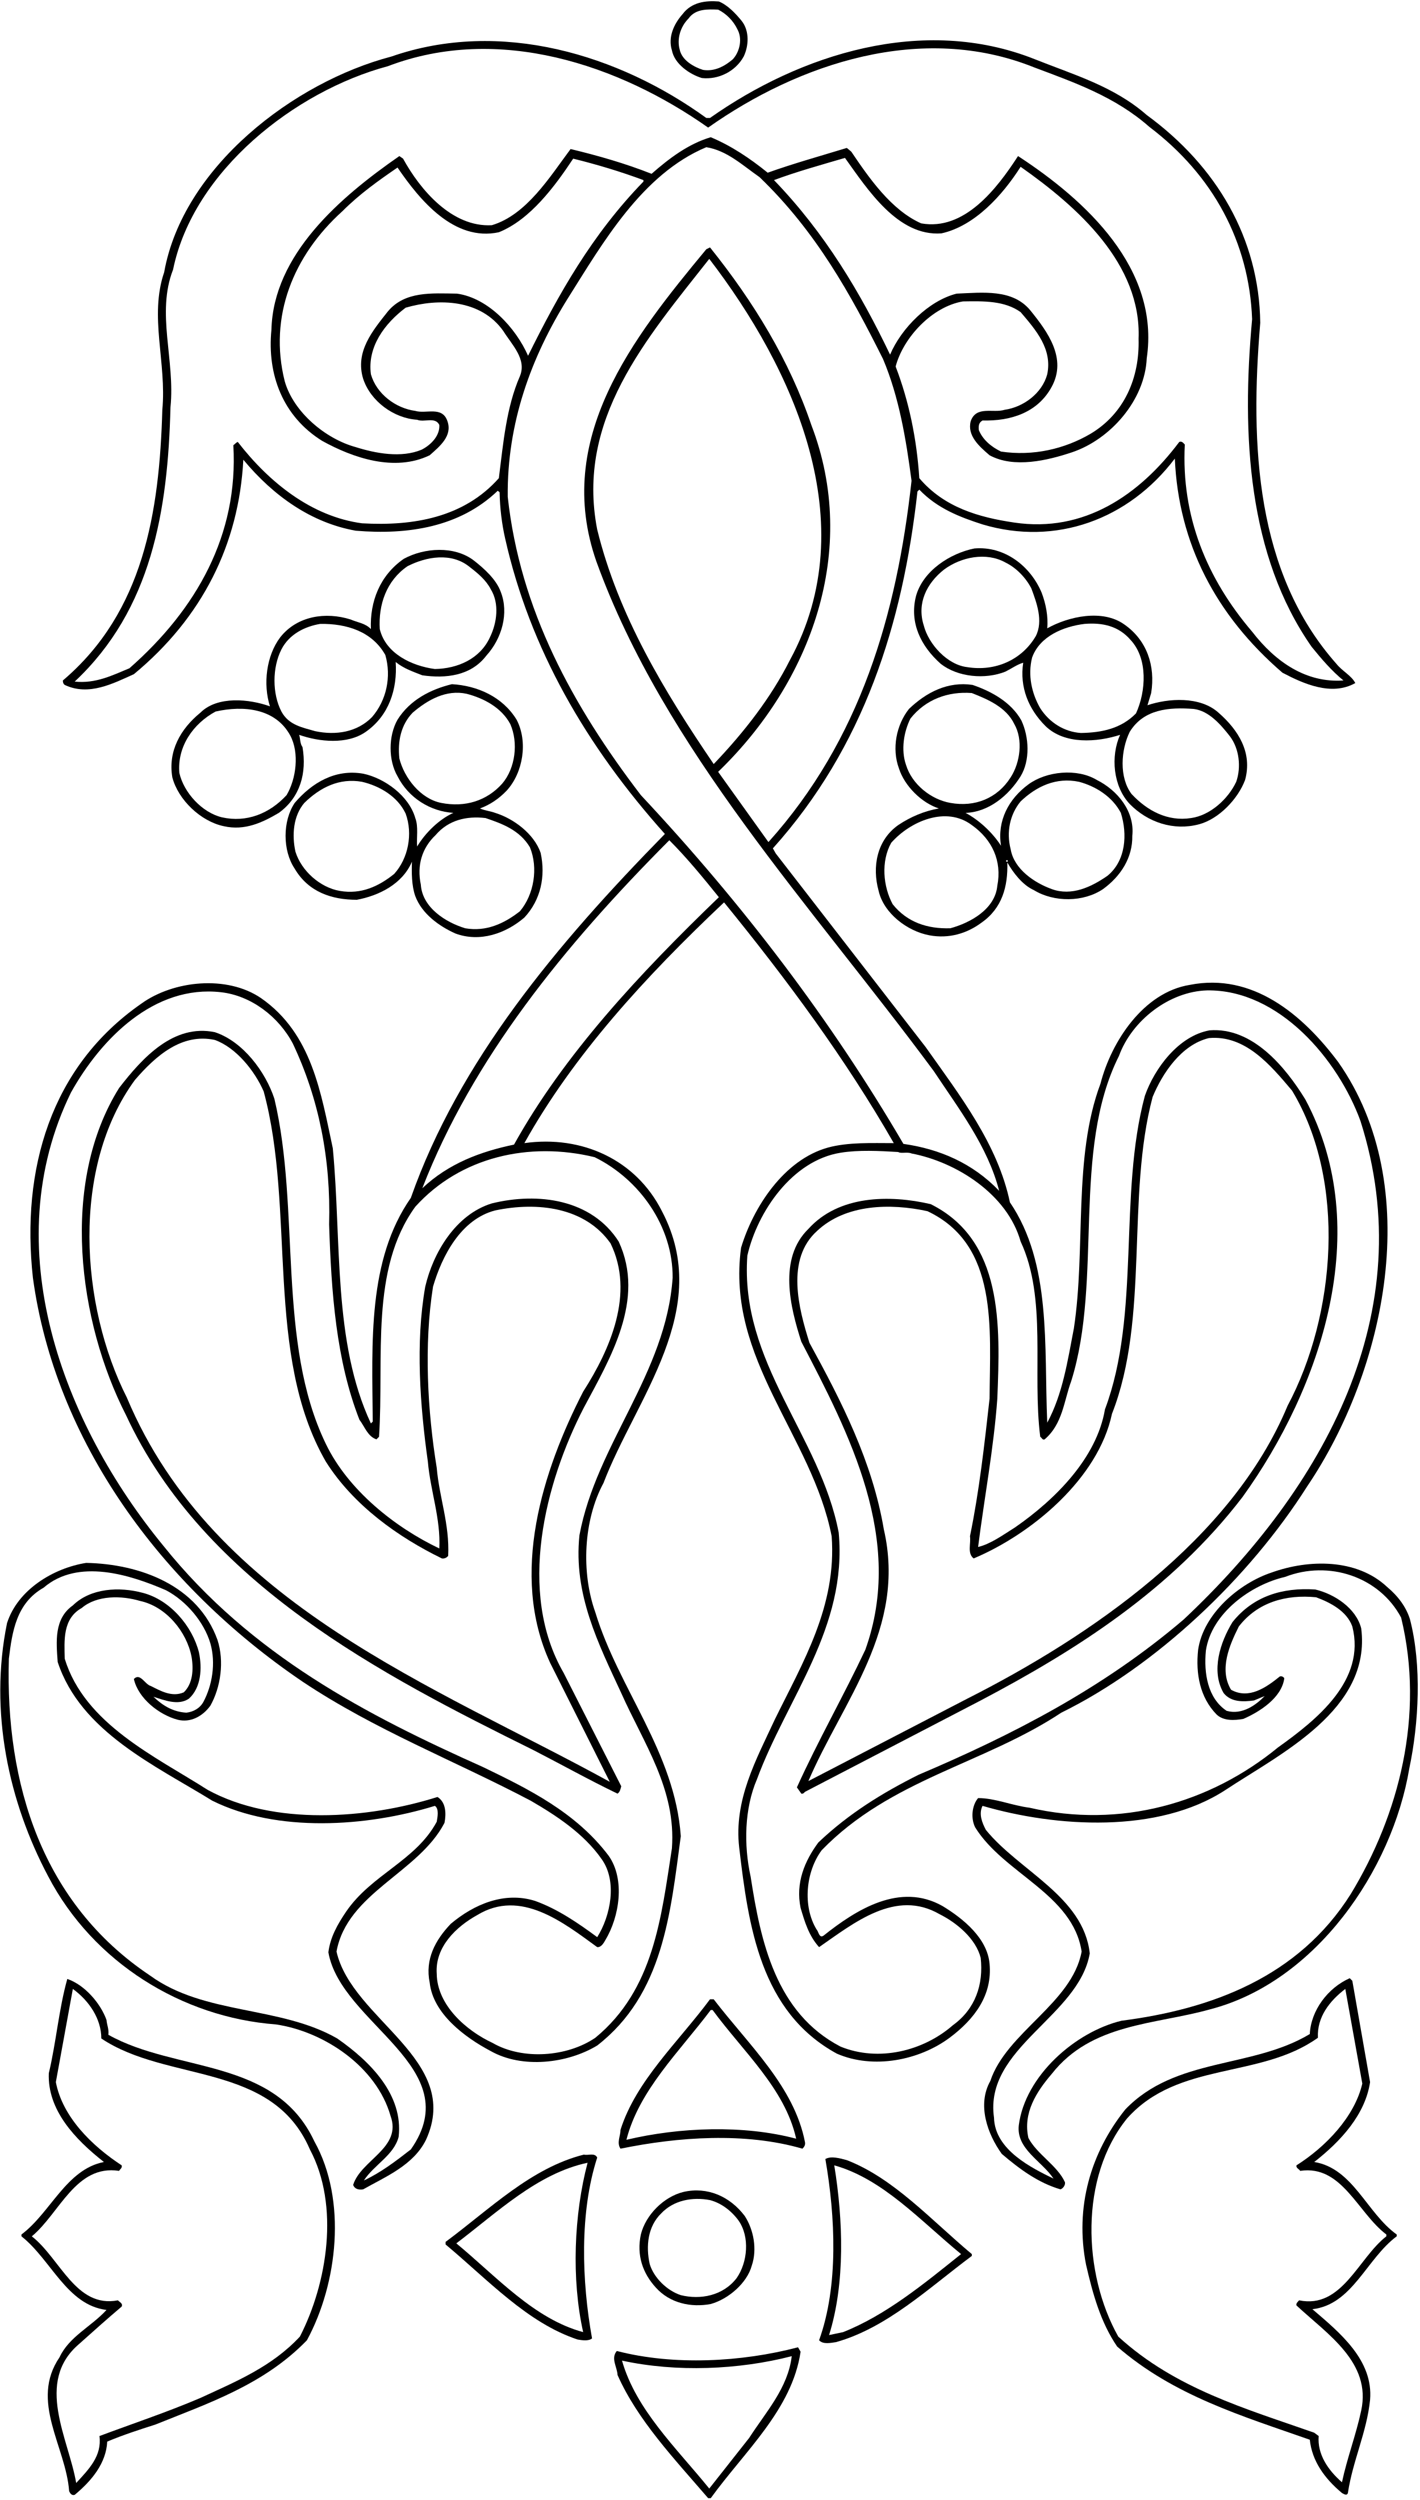 <?xml version="1.0" encoding="UTF-8"?>
<svg xmlns="http://www.w3.org/2000/svg" xmlns:xlink="http://www.w3.org/1999/xlink" width="384pt" height="676pt" viewBox="0 0 384 676" version="1.1">
<g id="surface1">
<path style=" stroke:none;fill-rule:nonzero;fill:rgb(0%,0%,0%);fill-opacity:1;" d="M 184.102 496.5 C 182.5 473.801 167.301 456.699 161 436 C 157.102 425.102 157.801 411 163.199 401 C 172 378 193 354.102 179 327.5 C 172 313.602 157.398 306.898 141.801 309.102 C 155 285.398 174.5 264.102 195.801 244 C 212.898 265 228.699 286.398 241.699 309.102 C 235.898 309.102 229.398 308.801 223.898 310.301 C 212 313.602 203.699 326.398 200.398 337.398 C 196.301 367.602 219.602 388.199 224.898 415.398 C 226.301 434.301 217.102 449.5 209.5 465 C 204.5 475.801 198.398 486.699 199.898 499.602 C 202.398 520.801 205.602 544 226.301 555.301 C 236.199 559.602 248.602 557.102 256.801 551 C 263.5 546 268.398 539.5 267.602 531 C 267 524.102 260.5 518.801 254.898 515.398 C 243.398 508.898 231.602 516.301 222.699 523.398 C 221.5 524.199 221.398 522.301 220.801 521.699 C 217 515.398 217.898 506.102 222.199 500.301 C 240.801 481.102 266 477 287 463.102 C 312.602 450.5 337.801 426.699 353.5 401.898 C 374.602 370.699 385.5 320.801 361.898 287.199 C 352.102 274.102 338.602 263 321.801 266.301 C 309.199 268.301 300.5 281.699 297.602 293 C 290.102 313 293.699 337.5 290.398 359.199 C 288.699 368 287.398 376.898 283.199 384.699 C 282.301 363.801 284.398 341.699 273.102 325.102 C 269.801 309.398 259.699 296.398 250.301 283.102 L 209.801 230.801 L 209 229.398 C 233.602 202 244.102 168.801 248.102 132.898 L 248.602 132.398 C 253.5 137.5 259.5 139.801 265.699 141.801 C 285.5 147.699 305.199 140.5 317.699 124 C 318.699 146.898 328.699 166.301 346.801 181.898 C 352.5 184.898 360.102 188.301 366.5 184.699 C 365.5 182.699 363 181.5 361.398 179.5 C 339.602 154.898 338 120.5 340.801 87.301 C 340.5 64.5 329.102 45 310.102 31.102 C 301.199 23.301 290.301 20.199 279.801 16 C 249.602 4 216.398 14.699 192 31.898 L 191 31.898 C 167.398 14.801 135.398 5 105.801 15.301 C 79.5 22.199 49.5 45.102 44.398 73.602 C 40.301 85.602 45.102 98 43.898 110.801 C 43.102 138.602 38.801 165.5 17 184 C 17 184.5 17.102 184.898 17.5 185.199 C 24 188.301 30.602 184.801 36.199 182.301 C 54.699 167 64.602 147.199 65.801 124.301 C 74 134.199 84.301 141.398 96.199 143.5 C 110.398 144.699 124.398 142.5 134.602 132.699 L 135.102 133.102 C 135.199 137.5 135.699 141.602 136.602 145.602 C 143.301 175.398 158.5 201.699 179.801 225.5 C 150.301 255.602 124.102 287 111.102 323.898 C 99.398 340.699 100.602 362.801 100.801 384.398 L 100.301 384.898 C 90 362.898 92.398 335.801 90 310.5 C 86.801 295.602 84.398 279.5 70.602 269.898 C 61.398 263.602 46.898 265.102 38.199 271.398 C 13.602 288.5 5.699 316.301 8.898 345.5 C 14.898 389.5 43.301 428.602 81.801 454.699 C 101.398 467.801 123 476.102 143.5 486.898 C 150.398 490.898 157.898 495.801 162.699 502.699 C 167 508.699 165.102 518.102 161.5 523.801 C 156.199 519.898 150.801 516.199 144.699 514 C 136.398 511.398 128.199 514.898 121.898 520.199 C 117.699 524.602 114.898 529.801 116.199 536.102 C 117.102 544.5 125.699 550.898 132.699 554.602 C 141.199 559.398 153.398 558 161.5 553.102 C 179.398 539.199 181.301 517.301 184.102 496.5 Z M 276 335.699 C 283.199 351.102 279.102 371 281.301 388.5 C 281.699 388.699 281.898 389.5 282.5 389.199 C 287.398 385 287.699 378.801 289.699 373.398 C 298.301 345.898 289.699 311.199 302.602 285.5 C 306.102 275.898 316.199 268.102 326.398 267.801 C 345.898 267.5 361.898 286.602 367.898 303.102 C 384.398 354.898 358 402.301 320.102 437.898 C 298.199 456.602 273.602 469.199 248.398 479.898 C 238.801 484.699 229.602 490.301 221.301 498.199 C 217.602 503.199 215.102 509.102 216.5 515.898 C 217.602 519.602 218.699 523.398 221.5 526.5 C 230.898 520 242.199 510.699 254.102 517.602 C 258.699 519.898 263.898 524.199 265.199 529.398 C 266 536.5 263.801 543.199 257.699 547.602 C 249.699 554.602 237.602 557.602 227.301 553.398 C 209.801 544.301 205.699 525 203 507.5 C 201.102 498.898 201.301 489 204.699 481.102 C 212.801 459.199 229.199 440.102 226.801 414.398 C 221.801 388.102 200 368.5 202.102 339.5 C 204.801 327.699 214.199 313.801 227.301 311.699 C 232.199 310.898 237.801 311.199 242.898 311.5 C 243.602 312 245.398 311.398 246.5 311.898 C 258.602 314.199 272.398 322.898 276 335.699 Z M 134.898 129.301 C 125.5 139.898 111.898 142.301 97.898 141.5 C 84.398 139.699 72.898 130.602 64.301 119.5 C 63.898 119.602 63.5 120.102 63.102 120.398 C 64.5 144.602 53.199 164.699 35 180.699 C 30.398 182.602 25.898 184.898 20.199 184.301 C 41 164.801 45.398 138.102 46.102 110.102 C 47.398 97.301 42.199 84.699 46.801 72.898 C 52.301 46.102 79.898 24.602 104.898 17.898 C 134.801 6.5 167.398 17.5 191.5 34.5 C 216 17.199 249.199 6 279.602 18.199 C 290.5 22.301 301.5 26.102 310.801 34.301 C 328.102 47.398 337.801 65.5 338.602 86.301 C 335.699 117.801 337.5 150.301 354.699 174.898 C 357.301 178.102 360.102 181.398 363.301 184 C 353.301 184.699 345 179.102 338.602 170.801 C 326.398 156.5 319.398 139.699 320.398 120.199 C 320 119.801 319.602 119.199 318.898 119.5 C 308.102 133.898 293.102 144.102 274.301 141.301 C 264.699 139.898 255.301 137.199 248.602 129.301 C 247.898 118.602 245.801 108.5 242.199 99.102 C 244.301 91.199 252.102 82.898 260.398 81.5 C 266 81.398 271.699 81.301 276 84.398 C 280.199 89.301 284.602 94.398 283.199 101.199 C 281.801 106.398 276.699 110.102 271.699 110.801 C 268.602 111.801 264 109.602 262.5 113.898 C 261.5 117.801 264.801 120.699 267.602 123.102 C 274.199 126.699 283.301 124.5 289.898 122.301 C 300.301 118.801 309.602 108.199 310.102 96.898 C 313.699 72.699 293.699 54.199 275.301 42.199 C 269.602 51 260.801 62.5 249.102 60.398 C 241 56.801 235 48.102 230.199 41 L 229 40 C 221.801 42.199 214.602 44.199 207.602 46.699 C 202.801 42.801 197.699 39.398 192.199 37.102 C 186.199 38.898 181.102 42.699 176.199 47 C 169.102 44.199 161.801 42.102 154.301 40.301 C 148.699 47.801 142.398 58.102 133 60.898 C 122.199 61.5 113.602 51.301 109 42.898 L 108 42.199 C 92 53.301 73.898 68.801 73.398 89.199 C 72.199 101.301 76.5 112.602 87.102 119.199 C 95.398 123.801 106.699 127.699 116.199 123.102 C 118.898 120.699 122.398 117.898 121 113.898 C 119.602 109.699 115.199 112 112.301 111.102 C 107 110.398 101.801 106.5 100.301 101.199 C 99.301 93.801 104 87.5 109.699 83.199 C 118.602 80.602 130 80.898 136.102 89.5 C 138.398 93.199 142.5 97.102 140.602 101.699 C 136.898 110.199 136.102 119.801 134.898 129.301 Z M 294.898 117.301 C 287.898 121.398 279.398 123.398 270.699 122.102 C 268.199 120.898 265.801 119 264.699 116.301 C 264.602 115.301 264.602 114.301 265.699 113.699 C 273.301 113.898 280.602 111.602 284.398 104.602 C 288.602 96.898 283.301 89.699 278.602 83.898 C 273.801 78.102 265.801 79.102 258.699 79.398 C 251.102 81.301 243.699 88.801 240.699 95.898 C 232.699 79.199 223.102 63 209.301 48.699 C 215.5 46.398 222 44.602 228.5 42.699 C 234.602 51.199 242.801 64 254.602 63.102 C 263.602 61.102 271.102 52.801 276 45.102 C 291.5 56 308.699 71.398 307.898 91.602 C 308.199 102.102 304.102 111.801 294.898 117.301 Z M 98.199 102.398 C 100.199 108.5 106.5 113.102 112.801 113.5 C 114.699 114.301 117.699 112.602 118.801 114.898 C 119 117.898 116.398 120.398 114 121.602 C 108.5 123.898 101.602 122.602 96.199 120.898 C 88.102 118.699 79.398 111.5 77 103.102 C 72.602 85.602 79.301 69.102 92.602 57.102 C 97.301 52.398 102.398 48.801 107.5 45.301 C 113.5 54.102 122.801 65.398 134.898 62.801 C 143.398 59.398 150.102 50.301 155 42.898 C 161.5 44.5 167.801 46.398 174 48.699 L 174 49.102 C 160.102 63.398 151 79.602 142.801 96.199 C 139.5 88.699 132.102 80.602 123.602 79.398 C 116.699 79.301 109.5 78.699 104.898 84.199 C 100.699 89.5 96 95.102 98.199 102.398 Z M 173.301 215 C 154.801 190.801 140.602 164.801 137.301 134.301 C 137.102 114.398 143.602 96.602 153.602 80.602 C 163 65.699 173.602 47.102 191 39.801 C 196.602 40.699 200.801 44.699 205.398 47.898 C 220.699 62.602 230.102 79.699 238.801 97.102 C 243.102 107.301 245 118.602 246.5 130 C 242.5 166.301 232.602 200.102 207.801 227.699 L 194.199 208.699 C 219.398 184.398 232.398 148.801 219.398 114.898 C 213.5 97.5 203.801 81.602 192 66.898 L 191 67.398 C 171.102 91.398 149.602 118.602 161.301 151.898 C 179.699 202.699 219.398 244.801 252.5 289.602 C 259.398 300 267.102 310 270.199 322 C 263 314.5 254.102 310.699 244.301 309.301 C 224.898 276.102 201.102 244.699 173.301 215 Z M 193 206.602 C 179.602 186.898 167.199 166.398 161.5 143.199 C 155.699 113.398 174.801 91.602 191.801 70 C 214.5 99.602 233.801 141.398 213.602 178.5 C 208.5 188.602 201.398 197.801 193 206.602 Z M 181 227.199 C 185.801 232 190.199 237.398 194.398 242.602 C 172.801 263.398 152.5 285.199 139 309.5 C 129.898 311.398 121.301 314.602 114.199 321.301 C 127.801 286.301 152.398 255.898 181 227.199 Z M 161 551 C 153.398 556.199 141.301 557.102 133.199 552.398 C 126.102 549.102 118.199 542.199 118.102 533.699 C 117.602 526.5 123.301 521 129.102 517.801 C 140.801 510.699 152.301 519.801 161.5 526.5 C 162.602 526.602 163.301 525.301 163.699 524.602 C 167.5 518.301 169.102 508.199 164.602 501.801 C 155.699 490 142.801 483.699 130.602 477.801 C 99.301 463.801 67.898 447.602 44.199 418 C 17 384.898 -1.199 337.102 19.199 295.398 C 27.301 280.898 41.699 266.199 59.801 268.301 C 67.801 269.199 75.301 274.801 79.199 282.199 C 86.199 297 89.5 313.301 89 331.102 C 89.602 349.602 90.898 367.801 97.199 383.898 C 98.602 385.699 99.398 388.398 101.801 389.199 L 102.5 388.5 C 103.898 367 100 343.301 112.301 326.301 C 124.5 312.801 143.102 308.602 160.801 312.898 C 173 318.898 182 331.699 181.898 345.5 C 180.102 371.5 161.301 390.398 156.699 415.102 C 155 431.102 161.898 444.602 168 457.801 C 174 471.301 182.898 483.801 181.699 499.801 C 178.801 518.5 176.801 538 161 551 "/>
<path style=" stroke:none;fill-rule:nonzero;fill:rgb(0%,0%,0%);fill-opacity:1;" d="M 157.898 380.602 C 165 367.301 174.602 351.398 167.301 335.699 C 160 324.301 145.602 322.301 133 325.398 C 123.199 328.398 117.102 338.801 115 347.898 C 112.301 363.102 113.602 380.199 115.699 395.199 C 116.398 403.199 119.199 410.602 118.801 418.699 C 106.801 413 94.102 402.898 88.102 390.398 C 74.801 362.898 81.301 327.102 74.199 297.102 C 71.801 289.801 65.699 281.602 58.102 279.102 C 47 276.801 38.602 285.898 32.199 294.199 C 16.199 319.801 21.102 357.301 34.102 382.699 C 55.199 428.199 103.398 453 144.199 473.199 C 151.801 477.102 159.301 481.301 167 485 C 167.699 484.5 167.801 483.699 168 483 L 152.398 452.301 C 139.801 430.5 147.398 400.898 157.898 380.602 Z M 34.301 377.898 C 21.699 353 19.199 315.602 36.5 292 C 42.199 285.398 49.199 279.301 58.102 281.199 C 63.898 283.301 68.898 289.602 71.301 295.102 C 80 327.199 71.5 366.398 88.102 395.199 C 95.602 407.102 107.801 415.699 119.5 421.398 C 120.199 421.5 120.801 421.199 121.199 420.699 C 121.602 412.102 118.801 405 118.102 396.898 C 115.602 381.5 114.602 363.699 117.102 347.898 C 119.5 339.699 124.602 329.699 133.898 327.301 C 145.301 324.898 158.199 326.398 165.102 336.199 C 171.699 349.699 165 364.898 157.699 376.301 C 146.801 397.5 137.699 425.699 148.801 449.699 L 164.898 481.801 C 117.801 455.898 57.801 433.898 34.301 377.898 "/>
<path style=" stroke:none;fill-rule:nonzero;fill:rgb(0%,0%,0%);fill-opacity:1;" d="M 251.699 325.602 C 240.5 323 226.801 323.199 218.602 332.301 C 210.398 340.301 213.699 353.5 216.699 362.801 C 229.602 387.602 244.699 416.301 234 446.102 C 228.102 458.602 221.199 470.699 215.5 483.301 L 216.699 485 C 217.199 485.102 217.398 484.801 217.699 484.5 L 265.199 459.801 C 290.801 446.301 316.699 430 336 404.801 C 357.199 375.398 371.801 332.5 353 297.301 C 347.602 288.5 338.699 277.699 327.102 278.602 C 318.699 280.102 312.199 288.898 309.602 296.301 C 302.398 323.102 308.5 355.301 298.801 381.102 C 296.602 394.102 285.602 405.301 274.5 413 C 271.301 415 267.898 417.5 264.5 418.301 C 266.199 404.898 268.699 391.801 269.699 378.199 C 270.5 358.199 271.301 335.398 251.699 325.602 Z M 267.602 378.199 C 266.199 390.699 264.801 403.301 262.301 415.398 C 262.602 417.398 261.5 420 263.301 421.398 C 279 414.801 297 399.801 300.699 382.301 C 310.898 356.398 304.5 323.602 311.699 296.602 C 314.398 290.102 319.5 282.5 326.898 280.699 C 336.699 279.801 343.5 287.898 349.398 294.898 C 364.199 319.398 361.199 355.699 348.199 380.102 C 333.102 416.398 294.602 442.602 261.602 459.301 L 218.602 481.602 C 227.898 459.898 245.199 440.398 239 413.5 C 235.898 395.199 227.602 379 218.898 363.102 C 216 353.898 212.398 340.5 221 332.801 C 228.699 325.602 240.699 325.301 250.801 327.5 C 270.102 336.602 267.699 359.199 267.602 378.199 "/>
<path style=" stroke:none;fill-rule:nonzero;fill:rgb(0%,0%,0%);fill-opacity:1;" d="M 29.301 550.199 C 29.5 548.699 28.898 547.5 28.801 546.199 C 27.199 541.699 22.898 536.699 18.199 535.102 C 15.898 543.301 15.199 552.199 13.199 560.602 C 12.801 570.5 20.199 578.402 28.102 584.598 C 17.898 586.598 13.699 598.301 5.801 604.199 L 5.801 604.699 C 13.801 611 18.102 623.301 28.801 624.602 C 24.699 629.102 18.699 631.801 16.102 637.398 C 8 649.301 17.801 661.5 18.699 673.602 C 18.898 674.102 19.398 674.898 20.199 674.602 C 24.898 670.699 28.699 666 29 660.199 C 33.301 658.398 37.602 657 42 655.602 C 56.398 649.801 71.398 644.801 83 632.801 C 91.301 617.5 93.898 594.902 85 579 C 74.398 556.301 47.602 560.5 29.301 550.199 Z M 81.102 631.801 C 73.5 640 63.699 644 54.199 648.398 C 45.301 652.199 36 655.301 26.898 658.699 C 27.602 664.102 24 667.699 20.602 671.398 C 18.602 659.5 9.301 644.102 21.398 633.801 C 25.199 630.398 29 627 32.898 623.699 C 33.301 622.801 32.301 622.5 31.898 622 C 20.5 624.199 16.301 610.699 8.602 604.699 C 16.102 598.5 20.5 585.199 32.199 587 C 32.5 586.5 33.102 586.199 32.898 585.5 C 24.801 580.199 16.898 572.398 15.102 563 L 19.699 537.801 C 24.102 541 27.398 545.898 27.398 551.199 C 45.301 563.199 73.602 557.5 83.801 581.199 C 91.898 596.402 88.5 617.398 81.102 631.801 "/>
<path style=" stroke:none;fill-rule:nonzero;fill:rgb(0%,0%,0%);fill-opacity:1;" d="M 189.801 21.102 C 194.301 21.602 198.898 19.301 201.102 15.301 C 202.5 12.398 202.699 8.398 200.602 5.699 C 198.898 3.602 196.801 1.398 194.398 0.398 C 190.801 0.102 187 0.602 184.602 3.801 C 182.199 6.5 180.602 10.102 181.699 13.602 C 182.398 17.301 186.5 20.102 189.801 21.102 Z M 186.199 5 C 188.102 2.301 191.5 2.5 194.199 2.602 C 196.398 3.699 198.301 5.602 199.398 7.898 C 200.801 10.398 200.102 13.898 198.199 16 C 195.898 18 193.102 19.398 190.102 18.898 C 187.602 18.102 184.398 16.301 183.801 13.398 C 183 10.5 184 7.199 186.199 5 "/>
<path style=" stroke:none;fill-rule:nonzero;fill:rgb(0%,0%,0%);fill-opacity:1;" d="M 120.199 492.898 C 120.699 490.398 120.602 487.301 118.301 485.898 C 99.301 491.898 74 493.699 56.199 484 C 42.102 475 22.898 466.199 17.5 448.5 C 17.398 443.602 16.898 437.699 22.102 434.801 C 26.199 431.301 32.898 431.398 37.898 432.898 C 44.898 434.398 50.5 441.199 51.801 448 C 52.398 451.5 52.102 455.301 49.699 457.602 C 46.5 459 43.398 457.199 40.801 455.898 C 39.199 455.5 37.898 452.199 36.199 454 C 37.398 459.301 43.102 463.699 48 465 C 51.5 465.898 54.801 464.102 56.898 461.199 C 59.699 456.199 60.699 449.199 58.801 443.398 C 53.5 428.699 37.898 422.898 23.301 422.602 C 14.5 424 4.801 429.801 1.898 438.898 C -3 462.898 2.398 487.301 13 507.301 C 25.199 530.699 49.301 545.5 74.602 547.398 C 87.602 549.301 101.801 558.801 105.602 572.102 C 108.801 580.801 97.602 584 95.5 590.801 C 95.898 591.902 97 592.199 98.199 592 C 104.199 588.598 111.801 585.5 115.199 578.598 C 125.102 556.898 95.199 546.199 91 527.699 C 93.898 511.801 113.199 506.398 120.199 492.898 Z M 111.102 581.199 C 107 584.402 102.898 587.5 98.398 589.598 C 101.199 585.301 106.5 582.801 107.801 577.801 C 109.102 566.398 100.102 557.398 91.199 551.199 C 75.699 542.301 55.301 544.898 40.602 534.199 C 11.398 514.699 1.398 482.398 2.398 448.5 C 3.301 441.199 4.398 433.5 11.801 429.301 C 21.102 421.301 35.199 425.801 44.898 430 C 50.398 432.898 55.199 438.602 56.898 444.398 C 58.398 449.699 57.398 455.699 55 460.199 C 54 462 52.199 462.898 50.398 463.102 C 46.898 462.898 44.102 461.301 41.5 458.801 C 44.398 459.699 48.199 461.301 51.102 459.301 C 54.398 456.301 54.699 451.102 53.801 446.801 C 52 439.699 46 432.602 38.602 430.699 C 32.301 429 24.5 429.398 19.699 434.102 C 14.602 437.699 15.199 443.898 15.602 449.398 C 21.801 468.301 42.199 477.5 57.398 486.898 C 74.898 495.602 99.102 494 117.602 488.301 C 118.801 489.102 118.301 491.398 118.102 492.602 C 112.398 503.199 100.5 506.801 93.602 516.898 C 91.301 520.301 89.301 523.801 88.801 527.898 C 92.199 547.301 126.699 559 111.102 581.199 "/>
<path style=" stroke:none;fill-rule:nonzero;fill:rgb(0%,0%,0%);fill-opacity:1;" d="M 157.898 582.598 C 143.602 586.199 132.5 597.301 120.5 606.199 L 120.5 606.902 C 132 616.5 142.602 628.102 156.199 632.602 C 157.398 632.801 159.102 633.102 160.102 632.301 C 157.301 616.801 156.699 598.199 161.5 583.402 C 160.801 582 159.102 582.902 157.898 582.598 Z M 157.699 630.602 C 144.398 627 134.398 615.699 123.398 606.598 C 134.5 598.199 145.301 587.699 158.898 584.801 C 155.199 598.801 154.5 616.301 157.699 630.602 "/>
<path style=" stroke:none;fill-rule:nonzero;fill:rgb(0%,0%,0%);fill-opacity:1;" d="M 381.301 437.898 C 380.301 434.602 378.102 431.602 375.102 429.102 C 366.898 421.398 353.898 421.602 343.898 425.199 C 335.102 428.102 325.398 436.398 324 446.102 C 323.301 452.602 324.5 459 329 463.602 C 330.898 465.398 333.801 465.199 336.199 464.801 C 340.602 462.898 346.602 459.102 347.301 453.801 C 347 453.301 346.5 453.199 346.102 453.301 C 342.398 456.301 337.699 459.602 332.898 456.898 C 329.602 451.398 332.5 444.801 335 439.801 C 340.102 433.199 347.801 431.102 355.898 431.898 C 359.699 433.301 364.199 435.602 365.699 439.801 C 369.398 454.398 356.102 465 345.602 472.5 C 327.199 487.602 303 494.5 278.398 488.801 C 273.602 488.199 269.102 486.199 264.5 486.199 C 262.801 488.199 262.5 491.699 263.699 494.102 C 271.5 506.699 290.102 512.102 292.5 527.699 C 289.898 541.699 272.199 549.5 267.801 562.699 C 264.199 569.102 267 577 270.898 582.402 C 275.801 586.598 280.898 590.301 286.801 592 C 287.5 591.699 288.102 590.902 288 590.098 C 286 585.598 280.398 582.5 278.102 578.098 C 276.602 571.398 280.199 565.699 284.398 560.801 C 295.199 547 312.398 547.5 327.301 543.301 C 355.801 535.898 376.5 505.699 381.102 478.199 C 383.699 465.898 384.5 450.301 381.301 437.898 Z M 365.301 512.102 C 351.102 534.699 327.398 543.301 303.301 546.398 C 290.801 549.398 277.199 561.301 275.5 574.699 C 274.801 581.098 281.699 584.301 284.898 589.098 C 279.199 586.301 269 581.402 268.801 572.602 C 266.102 553.699 291.699 545.301 294.699 528.199 C 293 512.801 275.602 505.898 266.602 494.801 C 265.602 492.898 264.602 490.5 265.699 488.301 C 285.602 494.102 313.199 495.898 331.398 484 C 346.199 474.199 370.898 462.301 368.102 440.301 C 366.699 434.801 360.801 431 355.699 429.801 C 346.801 429.199 338.898 431.602 333.301 438.602 C 330 444 327.398 451.801 330.898 457.801 C 332.898 460.301 336.199 460.199 339.102 459.801 L 342 458.602 C 339.699 461 335.898 463.801 331.699 462.602 C 326.602 459.199 325.5 452.5 326.102 446.301 C 327.602 436.199 338.301 428.5 347.5 426.398 C 359.301 421.801 373 426.301 378.898 437.398 C 385.301 463.801 378.301 490.699 365.301 512.102 "/>
<path style=" stroke:none;fill-rule:nonzero;fill:rgb(0%,0%,0%);fill-opacity:1;" d="M 192.199 623 C 196.898 621.699 202 617.398 203.301 612.602 C 204.801 608.199 203.801 602.902 201.398 599.199 C 197.398 593.902 191.301 591.199 184.801 592.699 C 179.5 594 174.602 598.902 173.301 604.199 C 172.102 609.801 173.801 614.699 177.398 618.602 C 181.199 622.801 186.898 624 192.199 623 Z M 175.699 612.199 C 174.602 607.301 175.199 602 178.801 598.5 C 182.199 594.902 187.301 594 192 594.902 C 195 595.699 197.699 597.699 199.699 600.402 C 202.801 604.801 202.199 611.699 199.199 616 C 195.5 620.801 189.398 621.898 184.102 620.602 C 180.398 619.398 176.801 615.898 175.699 612.199 "/>
<path style=" stroke:none;fill-rule:nonzero;fill:rgb(0%,0%,0%);fill-opacity:1;" d="M 193 540.602 L 192 540.602 C 183.398 552.199 172 562.602 167.801 575.898 C 167.801 577.598 166.699 579.402 167.801 581 C 183.398 577.801 201.5 576.5 217 581 C 217.5 580.5 217.801 580 217.699 579.301 C 214.801 564.199 202.5 553 193 540.602 Z M 169.398 578.598 C 172.801 565.199 183.699 554.801 192.199 543.5 L 192.699 543.5 C 201 554.801 212.301 564.801 215.301 578.301 C 201 574.5 183.699 575.199 169.398 578.598 "/>
<path style=" stroke:none;fill-rule:nonzero;fill:rgb(0%,0%,0%);fill-opacity:1;" d="M 166.801 635.699 C 165.102 637.699 166.898 640 167 642.199 C 172.398 654.398 182.301 664.801 191.5 675.5 L 192.199 675.5 C 201.398 662.801 214.199 651.5 216.5 635.898 L 215.801 634.699 C 200.602 638.699 182.199 639.699 166.801 635.699 Z M 202.602 659.199 C 199 663.801 195.398 668.301 191.801 672.898 C 182.801 661.801 172 651.602 168.199 638.301 C 182.898 641.5 199.801 640.801 214.102 637.102 C 213.102 645.699 207.102 652.199 202.602 659.199 "/>
<path style=" stroke:none;fill-rule:nonzero;fill:rgb(0%,0%,0%);fill-opacity:1;" d="M 355.398 584.598 C 362.699 578.902 369.199 571.699 370.5 563 L 365.699 535.602 L 365 534.898 C 359.102 537.5 354.5 543.602 354.199 550 C 338.602 559.398 317.898 556.199 304.301 570.398 C 295 582 290.602 596.801 293.699 612.398 C 295.5 620.199 297.602 627.898 302.102 634.5 C 317.398 647.801 336 653.301 354.199 659.699 C 354.801 665.398 358.102 670.102 362.898 674.102 C 363.301 674.301 364.199 675 364.5 674.102 C 365.801 665.398 369.602 657.699 370.5 648.898 C 371.398 638.199 362.398 630.801 354.898 624.398 C 365.699 623.199 369.5 610.801 377.699 604.699 L 377.699 604.199 C 369.602 598.402 365.898 586.301 355.398 584.598 Z M 374.898 604.699 C 367.301 610.598 362.898 624.398 351.301 622 C 351 622.398 350.398 622.801 350.602 623.398 C 359 631.199 370.898 638.801 368.102 651.801 C 366.699 658.398 364.301 664.602 362.898 671.199 C 359.102 667.898 356.199 663.602 356.602 658.699 L 355.398 657.801 C 336.898 651.301 317.801 645.898 302.398 631.801 C 292.801 614.699 291.898 588.699 304.801 572.801 C 318.602 557.301 340.801 562.199 356.398 551 C 356.102 545.398 359.602 541 363.801 537.801 L 368.398 563.398 C 366.301 572.398 358.5 580.5 350.602 585.5 C 350.398 586.199 351.301 586.5 351.602 587 C 362.898 585.301 367.102 598.301 374.898 604.199 L 374.898 604.699 "/>
<path style=" stroke:none;fill-rule:nonzero;fill:rgb(0%,0%,0%);fill-opacity:1;" d="M 324.199 222.898 C 329.602 221.5 334.801 216 336.699 210.898 C 338.699 203.602 335 197.5 329.5 192.699 C 324.5 188.199 315.898 188.801 310.301 190.699 L 311.301 187.398 C 312.5 180 310.102 173.102 304.102 168.898 C 298.199 164.602 288.898 166.699 283.199 169.898 C 283.5 166.699 282.801 163.199 281.699 160.301 C 278.699 153.102 271.699 147.602 263.5 148.301 C 257 149.602 249.602 154.301 247.699 161.199 C 245.898 168.398 249 174.699 254.398 179.5 C 259 183.102 266.398 183.801 271.898 181.602 C 273.5 180.801 275.199 179.602 276.699 179.199 C 275.699 185.801 278.102 191.699 282.699 196.301 C 287.898 201.398 296.699 200.699 302.898 198.699 C 300.301 204.5 301 212.602 305.5 217.398 C 310.398 222.398 317.398 224.699 324.199 222.898 Z M 261.602 180.398 C 256.199 179.801 251.102 174.199 249.801 169.102 C 247.898 163.102 250.602 157.699 255.301 154 C 259.898 150.602 266.699 149.199 271.898 152.102 C 274.801 153.5 277.398 156.199 278.898 159.102 C 280.301 162.898 282.199 167.898 280.102 172 C 276.301 178.5 269.102 181.602 261.602 180.398 Z M 292.301 198.199 C 287.801 197.898 283.801 195.398 281.301 191.5 C 279 187.5 277.898 182.602 279.102 177.801 C 281.199 172 287.602 169.398 293.301 168.699 C 298.199 168.301 302.5 169.301 305.699 173 C 310.5 178.102 309.898 187 307.199 192.898 C 303.199 197 298 198.102 292.301 198.199 Z M 306 214.699 C 302.602 210.199 303.102 202.801 305.5 197.898 C 309.301 191.699 316.199 191.199 322.801 191.699 C 326.898 192.199 330.102 195.898 332.602 199.102 C 335.102 202.398 335.699 207.398 334.301 211.398 C 332.102 216.102 327.199 220.5 322.102 221.199 C 315.699 222.199 310.199 219.199 306 214.699 "/>
<path style=" stroke:none;fill-rule:nonzero;fill:rgb(0%,0%,0%);fill-opacity:1;" d="M 223.199 583.801 C 225.898 599.402 226.801 618.102 221.5 632.801 C 222.602 634 224.699 633.5 226.102 633.301 C 239.898 629.398 251 618.801 262.801 610 L 262.801 609.5 C 251.801 600.301 241.699 589 229 584.098 C 227.199 583.598 224.699 582.902 223.199 583.801 Z M 228 630.602 L 224.199 631.398 C 228.602 617.398 228 600.199 225.602 585.5 C 238.801 589.199 248.898 600.5 259.898 609.5 C 249.898 617.5 239.602 626 228 630.602 "/>
<path style=" stroke:none;fill-rule:nonzero;fill:rgb(0%,0%,0%);fill-opacity:1;" d="M 139.699 194.602 C 135.898 188.398 129.102 185.398 122.199 185 C 116.5 186.398 110.898 189.199 107.5 194.602 C 105 199 105 205.602 107.5 209.898 C 110.5 215.801 116.398 219.398 122.602 219.801 C 118.801 221.5 115 225.199 112.801 228.898 C 112.602 226.602 113.199 223.5 112.301 221.199 C 110.602 215.199 104 210.398 98.199 209.199 C 90.699 207.898 84.398 211.602 79.699 217.102 C 76.398 222 76.398 230 79.699 234.898 C 83.398 241.199 89.699 243.301 96.5 243.301 C 102.398 242.199 108.801 239.102 111.398 233 C 111.301 235.898 111.301 239.5 112.301 242.301 C 114.102 247.102 118.699 250.398 123.102 252.398 C 129.801 254.898 136.801 252.398 141.801 248.102 C 146.199 243.398 147.602 237 146.199 230.602 C 144.398 225.398 138.801 221.301 133.898 219.801 C 132.602 219.301 131.102 219.199 129.801 218.602 C 132.5 217.602 134.898 216 137 213.801 C 141.5 208.898 142.801 200.5 139.699 194.602 Z M 106.602 236.301 C 102.398 239.699 97.602 241.898 91.898 240.898 C 86.602 240 81.5 235.5 79.898 230.301 C 78.898 225.801 79.301 220.602 82.301 217.102 C 86.602 212.898 91.801 210.301 97.898 211.398 C 102.602 212.5 107.5 215.301 109.699 220 C 111.699 225.5 110.398 232.102 106.602 236.301 Z M 131.301 221.199 C 135.699 222.699 140.5 224.398 143.301 229.102 C 145.602 234.699 144.398 241.898 140.602 246.398 C 136.398 249.699 131.5 252 125.801 251 C 120.5 249.398 114.199 245.398 113.801 239.199 C 112.699 234 114.102 229.301 117.801 225.801 C 121.301 221.699 126.199 220.602 131.301 221.199 Z M 119.301 217.102 C 113.699 216 109.301 210.301 108 205.102 C 107.5 200.5 108.398 196 111.602 192.699 C 115.699 189.199 120.699 186.398 126.199 187.602 C 130.801 188.801 135.602 191.301 138 195.801 C 140.199 200.801 139.398 207.699 135.801 211.898 C 131.699 216.5 125.801 218.398 119.301 217.102 "/>
<path style=" stroke:none;fill-rule:nonzero;fill:rgb(0%,0%,0%);fill-opacity:1;" d="M 54.199 192.699 C 48.801 197.102 45.398 203.102 46.602 210.199 C 48.199 216.301 54.301 222.102 60.5 223.398 C 66.199 224.699 71 222.398 75.398 219.801 C 81.199 215.602 83 209 81.801 202 C 81.102 201.102 81.199 199.5 80.898 198.699 C 86.301 200.602 93.898 201.398 98.898 197.898 C 105.199 193.5 107.5 186.301 107 179 C 109.199 180.801 111.699 181.602 114.199 182.602 C 120.5 183.5 127.301 182.801 131.5 177.301 C 135.699 172.699 137.699 165.801 135.398 160 C 134.199 156.699 131 153.801 128.199 151.602 C 122.898 147.5 114.699 148.102 109.199 151.102 C 102.699 155.602 100 162.699 100.301 170.102 C 98.801 168.5 96.602 168.301 94.801 167.5 C 88.102 165.398 80.398 166.5 75.801 172.301 C 72 177.301 71.102 185 73 191 C 67.5 189 58.801 188.102 54.199 192.699 Z M 110.199 153.102 C 115.301 150.5 122.102 149.301 127 153.301 C 129.199 155 131.398 156.801 132.699 159.301 C 135.102 163.199 134.398 168.398 132.5 172.301 C 129.801 178.199 123.699 180.801 117.602 180.898 C 111.5 180.102 104.301 176.801 102.699 170.102 C 102.301 163.5 104.5 157 110.199 153.102 Z M 76.102 175.602 C 78.199 171.5 82.398 169.398 86.602 168.699 C 93.699 168.602 100.602 170.699 104.199 177.102 C 105.898 183 104.5 189.398 100.602 193.898 C 96.602 198 90.801 198.898 85.199 197.699 C 81.801 196.699 78.102 196.102 76.102 192.398 C 73.602 187.602 73.602 180.5 76.102 175.602 Z M 78.5 198.898 C 81 203.602 80.102 210.602 77.5 215 C 72.898 220 66.699 222.5 60 221 C 54.602 219.699 49.699 214.301 48.5 209 C 47.898 201.898 52.199 195.699 58.301 192.398 C 65.801 190.699 74.5 191.5 78.5 198.898 "/>
<path style=" stroke:none;fill-rule:nonzero;fill:rgb(0%,0%,0%);fill-opacity:1;" d="M 279.602 240.699 C 285 244 293 244 298.301 240.398 C 303.102 236.898 306.301 231.898 306.199 226 C 306.898 219.398 302.199 213.699 296.602 210.898 C 291.301 207.699 283 208.5 278.102 212.102 C 272.801 216 269.602 221.898 270.699 228.699 C 268.398 225.102 264.699 221.699 261.102 219.801 C 267.301 219.602 272.699 215.199 276 209.898 C 278.602 205.602 278.301 199.301 276.199 194.801 C 273.398 189.801 268 186.898 263 185.199 C 256.301 184.199 250.5 187.199 245.801 191.699 C 242.398 196 241.102 202.398 243.102 207.801 C 244.602 212.5 249.199 217.102 253.898 218.602 C 249.898 219.301 246.199 220.898 242.898 223.102 C 237.102 227.199 235.801 234.398 237.602 240.898 C 239 247 245.398 251.801 251.301 252.898 C 256.602 253.898 261.5 252.398 265.398 249.5 C 271 245.602 272.602 239.699 272.398 233.199 C 274 236 276.5 239.301 279.602 240.699 Z M 245 206.801 C 243.602 202.801 244.398 197.898 246.199 194.301 C 250.301 189.102 256.398 186.898 262.801 187.398 C 267.102 189.102 272.102 191.199 274.301 195.801 C 276.699 200 275.898 206.199 273.301 210.199 C 269.699 215.898 263.602 218.301 257 217.102 C 251.801 216.199 246.602 212.102 245 206.801 Z M 269.699 239.5 C 269.102 245.801 262.5 249.5 257 251 C 250.801 251.199 245.301 249.398 241.398 244.5 C 238.801 239.699 238.199 232.898 241 227.898 C 246.199 222 255.898 217.898 262.801 223.102 C 268.301 227 271 232.801 269.699 239.5 Z M 272.5 233 L 272.102 233 L 272.102 232.602 L 272.5 232.602 Z M 276 216.699 C 280.301 212.602 285.602 210.102 291.801 211.398 C 296.301 212.602 300.801 215.398 303.102 219.801 C 304.898 225.5 304.5 232.699 299.5 236.801 C 295.199 239.801 289.801 242.398 284.398 240.398 C 279.699 238.699 274.199 235 273.301 229.602 C 272.102 225 273.102 220.199 276 216.699 "/>
</g>
</svg>
